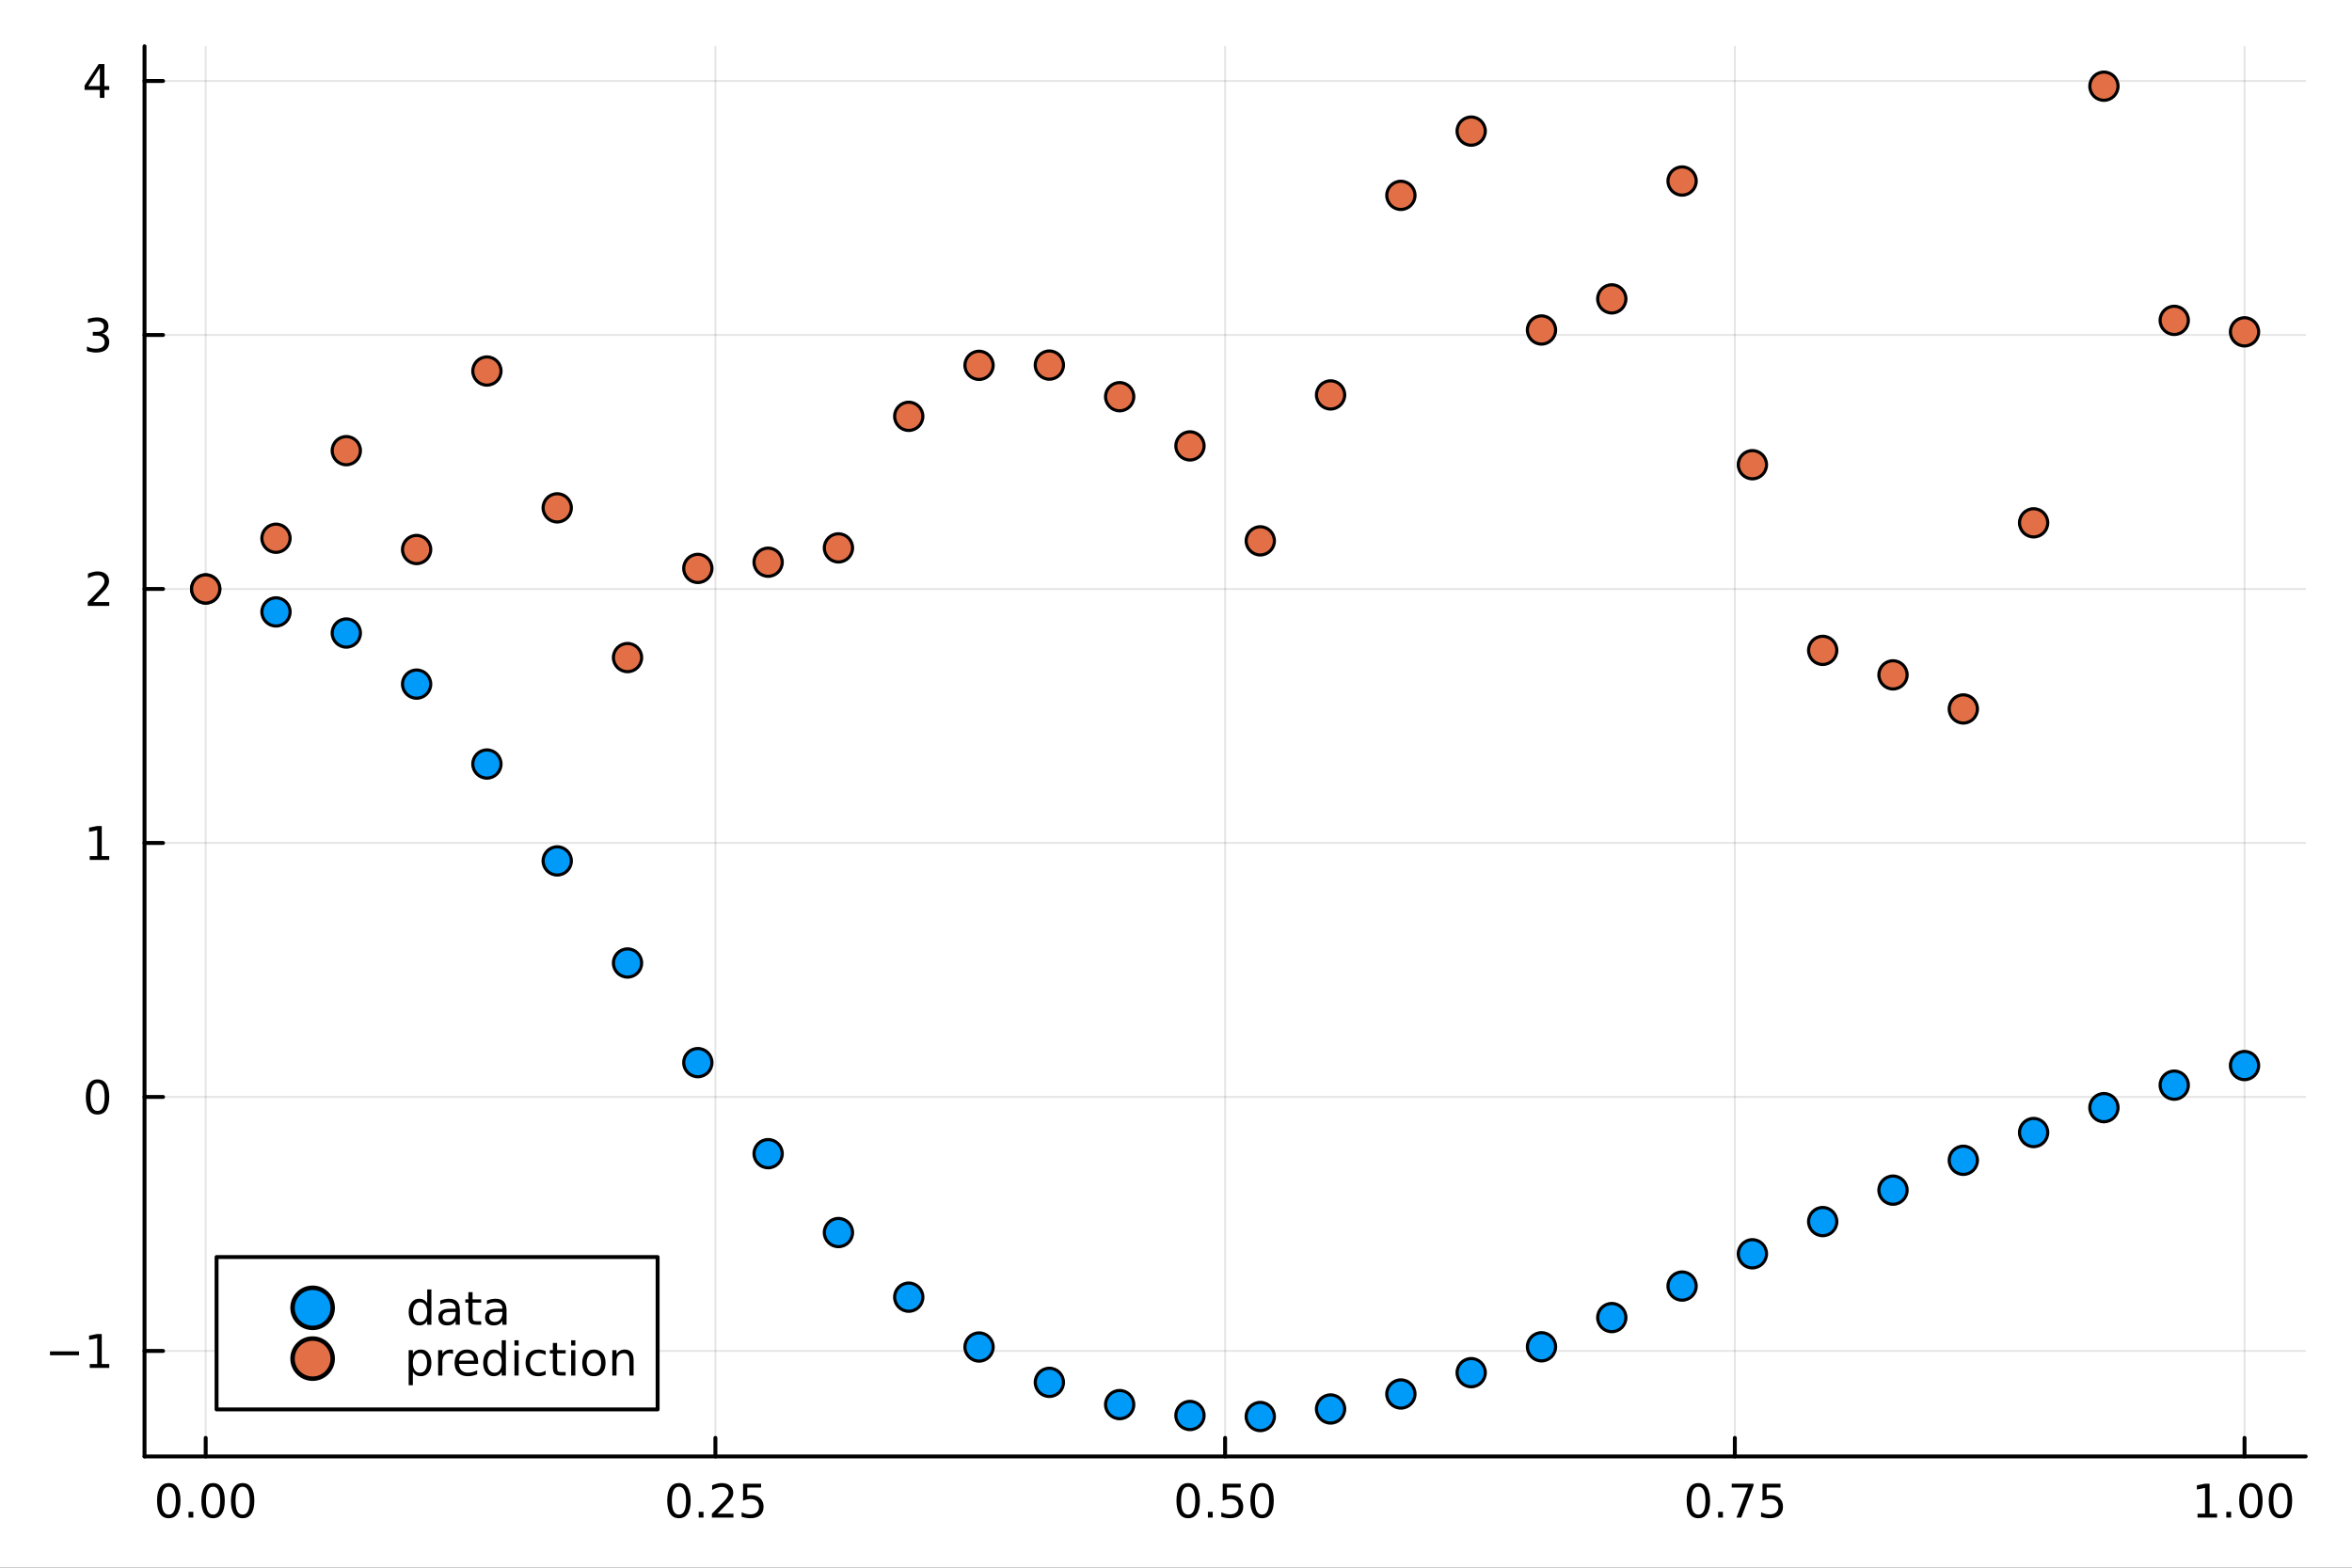 <?xml version="1.0" encoding="utf-8"?>
<svg xmlns="http://www.w3.org/2000/svg" xmlns:xlink="http://www.w3.org/1999/xlink" width="600" height="400" viewBox="0 0 2400 1600">
<rect x="0" y="0" width="2400" height="1600" fill="#333333" stroke="none"/>
<defs>
  <clipPath id="clip620">
    <rect x="0" y="0" width="2400" height="1600"/>
  </clipPath>
</defs>
<path clip-path="url(#clip620)" d="M0 1600 L2400 1600 L2400 0 L0 0  Z" fill="#ffffff" fill-rule="evenodd" fill-opacity="1"/>
<defs>
  <clipPath id="clip621">
    <rect x="480" y="0" width="1681" height="1600"/>
  </clipPath>
</defs>
<path clip-path="url(#clip620)" d="M147.478 1486.45 L2352.76 1486.45 L2352.76 47.244 L147.478 47.244  Z" fill="#ffffff" fill-rule="evenodd" fill-opacity="1"/>
<defs>
  <clipPath id="clip622">
    <rect x="147" y="47" width="2206" height="1440"/>
  </clipPath>
</defs>
<polyline clip-path="url(#clip622)" style="stroke:#000000; stroke-linecap:round; stroke-linejoin:round; stroke-width:2; stroke-opacity:0.1; fill:none" points="209.891,1486.45 209.891,47.244 "/>
<polyline clip-path="url(#clip622)" style="stroke:#000000; stroke-linecap:round; stroke-linejoin:round; stroke-width:2; stroke-opacity:0.1; fill:none" points="730.004,1486.45 730.004,47.244 "/>
<polyline clip-path="url(#clip622)" style="stroke:#000000; stroke-linecap:round; stroke-linejoin:round; stroke-width:2; stroke-opacity:0.1; fill:none" points="1250.12,1486.45 1250.12,47.244 "/>
<polyline clip-path="url(#clip622)" style="stroke:#000000; stroke-linecap:round; stroke-linejoin:round; stroke-width:2; stroke-opacity:0.1; fill:none" points="1770.23,1486.45 1770.23,47.244 "/>
<polyline clip-path="url(#clip622)" style="stroke:#000000; stroke-linecap:round; stroke-linejoin:round; stroke-width:2; stroke-opacity:0.1; fill:none" points="2290.34,1486.45 2290.34,47.244 "/>
<polyline clip-path="url(#clip622)" style="stroke:#000000; stroke-linecap:round; stroke-linejoin:round; stroke-width:2; stroke-opacity:0.1; fill:none" points="147.478,1378.79 2352.76,1378.79 "/>
<polyline clip-path="url(#clip622)" style="stroke:#000000; stroke-linecap:round; stroke-linejoin:round; stroke-width:2; stroke-opacity:0.1; fill:none" points="147.478,1119.56 2352.76,1119.56 "/>
<polyline clip-path="url(#clip622)" style="stroke:#000000; stroke-linecap:round; stroke-linejoin:round; stroke-width:2; stroke-opacity:0.1; fill:none" points="147.478,860.332 2352.76,860.332 "/>
<polyline clip-path="url(#clip622)" style="stroke:#000000; stroke-linecap:round; stroke-linejoin:round; stroke-width:2; stroke-opacity:0.1; fill:none" points="147.478,601.103 2352.76,601.103 "/>
<polyline clip-path="url(#clip622)" style="stroke:#000000; stroke-linecap:round; stroke-linejoin:round; stroke-width:2; stroke-opacity:0.1; fill:none" points="147.478,341.874 2352.76,341.874 "/>
<polyline clip-path="url(#clip622)" style="stroke:#000000; stroke-linecap:round; stroke-linejoin:round; stroke-width:2; stroke-opacity:0.1; fill:none" points="147.478,82.645 2352.76,82.645 "/>
<polyline clip-path="url(#clip620)" style="stroke:#000000; stroke-linecap:round; stroke-linejoin:round; stroke-width:4; stroke-opacity:1; fill:none" points="147.478,1486.45 2352.76,1486.45 "/>
<polyline clip-path="url(#clip620)" style="stroke:#000000; stroke-linecap:round; stroke-linejoin:round; stroke-width:4; stroke-opacity:1; fill:none" points="209.891,1486.45 209.891,1467.55 "/>
<polyline clip-path="url(#clip620)" style="stroke:#000000; stroke-linecap:round; stroke-linejoin:round; stroke-width:4; stroke-opacity:1; fill:none" points="730.004,1486.45 730.004,1467.55 "/>
<polyline clip-path="url(#clip620)" style="stroke:#000000; stroke-linecap:round; stroke-linejoin:round; stroke-width:4; stroke-opacity:1; fill:none" points="1250.12,1486.45 1250.12,1467.55 "/>
<polyline clip-path="url(#clip620)" style="stroke:#000000; stroke-linecap:round; stroke-linejoin:round; stroke-width:4; stroke-opacity:1; fill:none" points="1770.23,1486.45 1770.23,1467.55 "/>
<polyline clip-path="url(#clip620)" style="stroke:#000000; stroke-linecap:round; stroke-linejoin:round; stroke-width:4; stroke-opacity:1; fill:none" points="2290.34,1486.45 2290.34,1467.55 "/>
<path clip-path="url(#clip620)" d="M172.195 1517.37 Q168.584 1517.37 166.755 1520.93 Q164.95 1524.47 164.95 1531.6 Q164.95 1538.71 166.755 1542.27 Q168.584 1545.82 172.195 1545.82 Q175.829 1545.82 177.635 1542.27 Q179.463 1538.71 179.463 1531.6 Q179.463 1524.47 177.635 1520.93 Q175.829 1517.37 172.195 1517.37 M172.195 1513.66 Q178.005 1513.66 181.061 1518.27 Q184.139 1522.85 184.139 1531.6 Q184.139 1540.33 181.061 1544.94 Q178.005 1549.52 172.195 1549.52 Q166.385 1549.52 163.306 1544.94 Q160.251 1540.33 160.251 1531.6 Q160.251 1522.85 163.306 1518.27 Q166.385 1513.66 172.195 1513.66 Z" fill="#000000" fill-rule="nonzero" fill-opacity="1" /><path clip-path="url(#clip620)" d="M192.357 1542.97 L197.241 1542.97 L197.241 1548.85 L192.357 1548.85 L192.357 1542.97 Z" fill="#000000" fill-rule="nonzero" fill-opacity="1" /><path clip-path="url(#clip620)" d="M217.426 1517.37 Q213.815 1517.37 211.986 1520.93 Q210.181 1524.47 210.181 1531.6 Q210.181 1538.71 211.986 1542.27 Q213.815 1545.82 217.426 1545.82 Q221.06 1545.82 222.866 1542.27 Q224.695 1538.71 224.695 1531.6 Q224.695 1524.47 222.866 1520.93 Q221.06 1517.37 217.426 1517.37 M217.426 1513.66 Q223.236 1513.66 226.292 1518.27 Q229.371 1522.85 229.371 1531.6 Q229.371 1540.33 226.292 1544.94 Q223.236 1549.52 217.426 1549.52 Q211.616 1549.52 208.537 1544.94 Q205.482 1540.33 205.482 1531.6 Q205.482 1522.85 208.537 1518.27 Q211.616 1513.66 217.426 1513.66 Z" fill="#000000" fill-rule="nonzero" fill-opacity="1" /><path clip-path="url(#clip620)" d="M247.588 1517.37 Q243.977 1517.37 242.148 1520.93 Q240.343 1524.47 240.343 1531.6 Q240.343 1538.71 242.148 1542.27 Q243.977 1545.82 247.588 1545.82 Q251.222 1545.82 253.028 1542.27 Q254.856 1538.71 254.856 1531.6 Q254.856 1524.47 253.028 1520.93 Q251.222 1517.37 247.588 1517.37 M247.588 1513.66 Q253.398 1513.66 256.454 1518.27 Q259.532 1522.85 259.532 1531.6 Q259.532 1540.33 256.454 1544.94 Q253.398 1549.52 247.588 1549.52 Q241.778 1549.52 238.699 1544.94 Q235.644 1540.33 235.644 1531.6 Q235.644 1522.85 238.699 1518.27 Q241.778 1513.66 247.588 1513.66 Z" fill="#000000" fill-rule="nonzero" fill-opacity="1" /><path clip-path="url(#clip620)" d="M692.805 1517.37 Q689.194 1517.37 687.366 1520.93 Q685.56 1524.47 685.56 1531.6 Q685.56 1538.71 687.366 1542.27 Q689.194 1545.82 692.805 1545.82 Q696.44 1545.82 698.245 1542.27 Q700.074 1538.71 700.074 1531.6 Q700.074 1524.47 698.245 1520.93 Q696.44 1517.37 692.805 1517.37 M692.805 1513.66 Q698.615 1513.66 701.671 1518.27 Q704.75 1522.85 704.75 1531.6 Q704.75 1540.33 701.671 1544.94 Q698.615 1549.52 692.805 1549.52 Q686.995 1549.52 683.916 1544.94 Q680.861 1540.33 680.861 1531.6 Q680.861 1522.85 683.916 1518.27 Q686.995 1513.66 692.805 1513.66 Z" fill="#000000" fill-rule="nonzero" fill-opacity="1" /><path clip-path="url(#clip620)" d="M712.967 1542.97 L717.851 1542.97 L717.851 1548.85 L712.967 1548.85 L712.967 1542.97 Z" fill="#000000" fill-rule="nonzero" fill-opacity="1" /><path clip-path="url(#clip620)" d="M732.064 1544.91 L748.384 1544.91 L748.384 1548.85 L726.439 1548.85 L726.439 1544.91 Q729.101 1542.16 733.685 1537.53 Q738.291 1532.88 739.472 1531.53 Q741.717 1529.01 742.597 1527.27 Q743.499 1525.51 743.499 1523.82 Q743.499 1521.07 741.555 1519.33 Q739.634 1517.6 736.532 1517.6 Q734.333 1517.6 731.879 1518.36 Q729.449 1519.13 726.671 1520.68 L726.671 1515.95 Q729.495 1514.82 731.949 1514.24 Q734.402 1513.66 736.439 1513.66 Q741.81 1513.66 745.004 1516.35 Q748.199 1519.03 748.199 1523.52 Q748.199 1525.65 747.388 1527.57 Q746.601 1529.47 744.495 1532.07 Q743.916 1532.74 740.814 1535.95 Q737.712 1539.15 732.064 1544.91 Z" fill="#000000" fill-rule="nonzero" fill-opacity="1" /><path clip-path="url(#clip620)" d="M758.245 1514.29 L776.601 1514.29 L776.601 1518.22 L762.527 1518.22 L762.527 1526.7 Q763.546 1526.35 764.564 1526.19 Q765.583 1526 766.601 1526 Q772.388 1526 775.768 1529.17 Q779.147 1532.34 779.147 1537.76 Q779.147 1543.34 775.675 1546.44 Q772.203 1549.52 765.884 1549.52 Q763.708 1549.52 761.439 1549.15 Q759.194 1548.78 756.786 1548.04 L756.786 1543.34 Q758.87 1544.47 761.092 1545.03 Q763.314 1545.58 765.791 1545.58 Q769.796 1545.58 772.134 1543.48 Q774.472 1541.37 774.472 1537.76 Q774.472 1534.15 772.134 1532.04 Q769.796 1529.94 765.791 1529.94 Q763.916 1529.94 762.041 1530.35 Q760.189 1530.77 758.245 1531.65 L758.245 1514.29 Z" fill="#000000" fill-rule="nonzero" fill-opacity="1" /><path clip-path="url(#clip620)" d="M1212.42 1517.37 Q1208.81 1517.37 1206.98 1520.93 Q1205.18 1524.47 1205.18 1531.6 Q1205.18 1538.71 1206.98 1542.27 Q1208.81 1545.82 1212.42 1545.82 Q1216.05 1545.82 1217.86 1542.27 Q1219.69 1538.71 1219.69 1531.6 Q1219.69 1524.47 1217.86 1520.93 Q1216.05 1517.37 1212.42 1517.37 M1212.42 1513.66 Q1218.23 1513.66 1221.29 1518.27 Q1224.36 1522.85 1224.36 1531.6 Q1224.36 1540.33 1221.29 1544.94 Q1218.23 1549.52 1212.42 1549.52 Q1206.61 1549.52 1203.53 1544.94 Q1200.48 1540.33 1200.48 1531.6 Q1200.48 1522.85 1203.53 1518.27 Q1206.61 1513.66 1212.42 1513.66 Z" fill="#000000" fill-rule="nonzero" fill-opacity="1" /><path clip-path="url(#clip620)" d="M1232.58 1542.97 L1237.47 1542.97 L1237.47 1548.85 L1232.58 1548.85 L1232.58 1542.97 Z" fill="#000000" fill-rule="nonzero" fill-opacity="1" /><path clip-path="url(#clip620)" d="M1247.7 1514.29 L1266.05 1514.29 L1266.05 1518.22 L1251.98 1518.22 L1251.98 1526.7 Q1253 1526.35 1254.02 1526.19 Q1255.04 1526 1256.05 1526 Q1261.84 1526 1265.22 1529.17 Q1268.6 1532.34 1268.6 1537.76 Q1268.6 1543.34 1265.13 1546.44 Q1261.66 1549.52 1255.34 1549.52 Q1253.16 1549.52 1250.89 1549.15 Q1248.65 1548.78 1246.24 1548.04 L1246.24 1543.34 Q1248.32 1544.47 1250.55 1545.03 Q1252.77 1545.58 1255.24 1545.58 Q1259.25 1545.58 1261.59 1543.48 Q1263.92 1541.37 1263.92 1537.76 Q1263.92 1534.15 1261.59 1532.04 Q1259.25 1529.94 1255.24 1529.94 Q1253.37 1529.94 1251.49 1530.35 Q1249.64 1530.77 1247.7 1531.65 L1247.7 1514.29 Z" fill="#000000" fill-rule="nonzero" fill-opacity="1" /><path clip-path="url(#clip620)" d="M1287.81 1517.37 Q1284.2 1517.37 1282.37 1520.93 Q1280.57 1524.47 1280.57 1531.6 Q1280.57 1538.71 1282.37 1542.27 Q1284.2 1545.82 1287.81 1545.82 Q1291.45 1545.82 1293.25 1542.27 Q1295.08 1538.71 1295.08 1531.6 Q1295.08 1524.47 1293.25 1520.93 Q1291.45 1517.37 1287.81 1517.37 M1287.81 1513.66 Q1293.62 1513.66 1296.68 1518.27 Q1299.76 1522.85 1299.76 1531.6 Q1299.76 1540.33 1296.68 1544.94 Q1293.62 1549.52 1287.81 1549.52 Q1282 1549.52 1278.92 1544.94 Q1275.87 1540.33 1275.87 1531.6 Q1275.87 1522.85 1278.92 1518.27 Q1282 1513.66 1287.81 1513.66 Z" fill="#000000" fill-rule="nonzero" fill-opacity="1" /><path clip-path="url(#clip620)" d="M1733.03 1517.37 Q1729.42 1517.37 1727.59 1520.93 Q1725.79 1524.47 1725.79 1531.6 Q1725.79 1538.71 1727.59 1542.27 Q1729.42 1545.82 1733.03 1545.82 Q1736.67 1545.82 1738.47 1542.27 Q1740.3 1538.71 1740.3 1531.6 Q1740.3 1524.47 1738.47 1520.93 Q1736.67 1517.37 1733.03 1517.37 M1733.03 1513.66 Q1738.84 1513.66 1741.9 1518.27 Q1744.98 1522.85 1744.98 1531.6 Q1744.98 1540.33 1741.9 1544.94 Q1738.84 1549.52 1733.03 1549.52 Q1727.22 1549.52 1724.14 1544.94 Q1721.09 1540.33 1721.09 1531.6 Q1721.09 1522.85 1724.14 1518.27 Q1727.22 1513.66 1733.03 1513.66 Z" fill="#000000" fill-rule="nonzero" fill-opacity="1" /><path clip-path="url(#clip620)" d="M1753.19 1542.97 L1758.08 1542.97 L1758.08 1548.85 L1753.19 1548.85 L1753.19 1542.97 Z" fill="#000000" fill-rule="nonzero" fill-opacity="1" /><path clip-path="url(#clip620)" d="M1767.08 1514.29 L1789.3 1514.29 L1789.3 1516.28 L1776.76 1548.85 L1771.87 1548.85 L1783.68 1518.22 L1767.08 1518.22 L1767.08 1514.29 Z" fill="#000000" fill-rule="nonzero" fill-opacity="1" /><path clip-path="url(#clip620)" d="M1798.47 1514.29 L1816.83 1514.29 L1816.83 1518.22 L1802.75 1518.22 L1802.75 1526.7 Q1803.77 1526.35 1804.79 1526.19 Q1805.81 1526 1806.83 1526 Q1812.61 1526 1815.99 1529.17 Q1819.37 1532.34 1819.37 1537.76 Q1819.37 1543.34 1815.9 1546.44 Q1812.43 1549.52 1806.11 1549.52 Q1803.93 1549.52 1801.66 1549.15 Q1799.42 1548.78 1797.01 1548.04 L1797.01 1543.34 Q1799.1 1544.47 1801.32 1545.03 Q1803.54 1545.58 1806.02 1545.58 Q1810.02 1545.58 1812.36 1543.48 Q1814.7 1541.37 1814.7 1537.76 Q1814.7 1534.15 1812.36 1532.04 Q1810.02 1529.94 1806.02 1529.94 Q1804.14 1529.94 1802.27 1530.35 Q1800.41 1530.77 1798.47 1531.65 L1798.47 1514.29 Z" fill="#000000" fill-rule="nonzero" fill-opacity="1" /><path clip-path="url(#clip620)" d="M2242.41 1544.91 L2250.05 1544.91 L2250.05 1518.55 L2241.74 1520.21 L2241.74 1515.95 L2250.01 1514.29 L2254.68 1514.29 L2254.68 1544.91 L2262.32 1544.91 L2262.32 1548.85 L2242.41 1548.85 L2242.41 1544.91 Z" fill="#000000" fill-rule="nonzero" fill-opacity="1" /><path clip-path="url(#clip620)" d="M2271.77 1542.97 L2276.65 1542.97 L2276.65 1548.85 L2271.77 1548.85 L2271.77 1542.97 Z" fill="#000000" fill-rule="nonzero" fill-opacity="1" /><path clip-path="url(#clip620)" d="M2296.84 1517.37 Q2293.22 1517.37 2291.4 1520.93 Q2289.59 1524.47 2289.59 1531.6 Q2289.59 1538.71 2291.4 1542.27 Q2293.22 1545.82 2296.84 1545.82 Q2300.47 1545.82 2302.28 1542.27 Q2304.1 1538.71 2304.1 1531.6 Q2304.1 1524.47 2302.28 1520.93 Q2300.47 1517.37 2296.84 1517.37 M2296.84 1513.66 Q2302.65 1513.66 2305.7 1518.27 Q2308.78 1522.85 2308.78 1531.6 Q2308.78 1540.33 2305.7 1544.94 Q2302.65 1549.52 2296.84 1549.52 Q2291.03 1549.52 2287.95 1544.94 Q2284.89 1540.33 2284.89 1531.6 Q2284.89 1522.85 2287.95 1518.27 Q2291.03 1513.66 2296.84 1513.66 Z" fill="#000000" fill-rule="nonzero" fill-opacity="1" /><path clip-path="url(#clip620)" d="M2327 1517.37 Q2323.39 1517.37 2321.56 1520.93 Q2319.75 1524.47 2319.75 1531.6 Q2319.75 1538.71 2321.56 1542.27 Q2323.39 1545.82 2327 1545.82 Q2330.63 1545.82 2332.44 1542.27 Q2334.27 1538.71 2334.27 1531.6 Q2334.27 1524.47 2332.44 1520.93 Q2330.63 1517.37 2327 1517.37 M2327 1513.66 Q2332.81 1513.66 2335.86 1518.27 Q2338.94 1522.85 2338.94 1531.6 Q2338.94 1540.33 2335.86 1544.94 Q2332.81 1549.52 2327 1549.52 Q2321.19 1549.52 2318.11 1544.94 Q2315.05 1540.33 2315.05 1531.6 Q2315.05 1522.85 2318.11 1518.27 Q2321.19 1513.66 2327 1513.66 Z" fill="#000000" fill-rule="nonzero" fill-opacity="1" /><polyline clip-path="url(#clip620)" style="stroke:#000000; stroke-linecap:round; stroke-linejoin:round; stroke-width:4; stroke-opacity:1; fill:none" points="147.478,1486.45 147.478,47.244 "/>
<polyline clip-path="url(#clip620)" style="stroke:#000000; stroke-linecap:round; stroke-linejoin:round; stroke-width:4; stroke-opacity:1; fill:none" points="147.478,1378.79 166.376,1378.79 "/>
<polyline clip-path="url(#clip620)" style="stroke:#000000; stroke-linecap:round; stroke-linejoin:round; stroke-width:4; stroke-opacity:1; fill:none" points="147.478,1119.56 166.376,1119.56 "/>
<polyline clip-path="url(#clip620)" style="stroke:#000000; stroke-linecap:round; stroke-linejoin:round; stroke-width:4; stroke-opacity:1; fill:none" points="147.478,860.332 166.376,860.332 "/>
<polyline clip-path="url(#clip620)" style="stroke:#000000; stroke-linecap:round; stroke-linejoin:round; stroke-width:4; stroke-opacity:1; fill:none" points="147.478,601.103 166.376,601.103 "/>
<polyline clip-path="url(#clip620)" style="stroke:#000000; stroke-linecap:round; stroke-linejoin:round; stroke-width:4; stroke-opacity:1; fill:none" points="147.478,341.874 166.376,341.874 "/>
<polyline clip-path="url(#clip620)" style="stroke:#000000; stroke-linecap:round; stroke-linejoin:round; stroke-width:4; stroke-opacity:1; fill:none" points="147.478,82.645 166.376,82.645 "/>
<path clip-path="url(#clip620)" d="M50.992 1379.24 L80.668 1379.24 L80.668 1383.18 L50.992 1383.18 L50.992 1379.24 Z" fill="#000000" fill-rule="nonzero" fill-opacity="1" /><path clip-path="url(#clip620)" d="M91.571 1392.13 L99.21 1392.13 L99.21 1365.77 L90.899 1367.43 L90.899 1363.18 L99.163 1361.51 L103.839 1361.51 L103.839 1392.13 L111.478 1392.13 L111.478 1396.07 L91.571 1396.07 L91.571 1392.13 Z" fill="#000000" fill-rule="nonzero" fill-opacity="1" /><path clip-path="url(#clip620)" d="M99.534 1105.36 Q95.922 1105.36 94.094 1108.92 Q92.288 1112.47 92.288 1119.6 Q92.288 1126.7 94.094 1130.27 Q95.922 1133.81 99.534 1133.81 Q103.168 1133.81 104.973 1130.27 Q106.802 1126.7 106.802 1119.6 Q106.802 1112.47 104.973 1108.92 Q103.168 1105.36 99.534 1105.36 M99.534 1101.66 Q105.344 1101.66 108.399 1106.26 Q111.478 1110.85 111.478 1119.6 Q111.478 1128.32 108.399 1132.93 Q105.344 1137.51 99.534 1137.51 Q93.723 1137.51 90.645 1132.93 Q87.589 1128.32 87.589 1119.6 Q87.589 1110.85 90.645 1106.26 Q93.723 1101.66 99.534 1101.66 Z" fill="#000000" fill-rule="nonzero" fill-opacity="1" /><path clip-path="url(#clip620)" d="M91.571 873.676 L99.21 873.676 L99.21 847.311 L90.899 848.977 L90.899 844.718 L99.163 843.052 L103.839 843.052 L103.839 873.676 L111.478 873.676 L111.478 877.612 L91.571 877.612 L91.571 873.676 Z" fill="#000000" fill-rule="nonzero" fill-opacity="1" /><path clip-path="url(#clip620)" d="M95.159 614.448 L111.478 614.448 L111.478 618.383 L89.534 618.383 L89.534 614.448 Q92.196 611.693 96.779 607.063 Q101.385 602.411 102.566 601.068 Q104.811 598.545 105.691 596.809 Q106.594 595.05 106.594 593.36 Q106.594 590.605 104.649 588.869 Q102.728 587.133 99.626 587.133 Q97.427 587.133 94.973 587.897 Q92.543 588.661 89.765 590.212 L89.765 585.489 Q92.589 584.355 95.043 583.776 Q97.496 583.198 99.534 583.198 Q104.904 583.198 108.098 585.883 Q111.293 588.568 111.293 593.059 Q111.293 595.188 110.483 597.11 Q109.696 599.008 107.589 601.6 Q107.01 602.272 103.909 605.489 Q100.807 608.684 95.159 614.448 Z" fill="#000000" fill-rule="nonzero" fill-opacity="1" /><path clip-path="url(#clip620)" d="M104.348 340.52 Q107.705 341.237 109.58 343.506 Q111.478 345.774 111.478 349.108 Q111.478 354.224 107.959 357.024 Q104.441 359.825 97.96 359.825 Q95.784 359.825 93.469 359.386 Q91.177 358.969 88.723 358.112 L88.723 353.599 Q90.668 354.733 92.983 355.311 Q95.297 355.89 97.821 355.89 Q102.219 355.89 104.51 354.154 Q106.825 352.418 106.825 349.108 Q106.825 346.052 104.672 344.339 Q102.543 342.603 98.723 342.603 L94.696 342.603 L94.696 338.761 L98.909 338.761 Q102.358 338.761 104.186 337.395 Q106.015 336.006 106.015 333.413 Q106.015 330.751 104.117 329.339 Q102.242 327.904 98.723 327.904 Q96.802 327.904 94.603 328.321 Q92.404 328.738 89.765 329.617 L89.765 325.451 Q92.427 324.71 94.742 324.339 Q97.08 323.969 99.14 323.969 Q104.464 323.969 107.566 326.4 Q110.668 328.807 110.668 332.927 Q110.668 335.798 109.024 337.788 Q107.381 339.756 104.348 340.52 Z" fill="#000000" fill-rule="nonzero" fill-opacity="1" /><path clip-path="url(#clip620)" d="M101.895 69.439 L90.089 87.888 L101.895 87.888 L101.895 69.439 M100.668 65.365 L106.547 65.365 L106.547 87.888 L111.478 87.888 L111.478 91.777 L106.547 91.777 L106.547 99.925 L101.895 99.925 L101.895 91.777 L86.293 91.777 L86.293 87.263 L100.668 65.365 Z" fill="#000000" fill-rule="nonzero" fill-opacity="1" /><circle clip-path="url(#clip622)" cx="209.891" cy="601.103" r="14.4" fill="#009af9" fill-rule="evenodd" fill-opacity="1" stroke="#000000" stroke-opacity="1" stroke-width="3.2"/>
<circle clip-path="url(#clip622)" cx="281.631" cy="624.528" r="14.4" fill="#009af9" fill-rule="evenodd" fill-opacity="1" stroke="#000000" stroke-opacity="1" stroke-width="3.2"/>
<circle clip-path="url(#clip622)" cx="353.371" cy="646.084" r="14.4" fill="#009af9" fill-rule="evenodd" fill-opacity="1" stroke="#000000" stroke-opacity="1" stroke-width="3.2"/>
<circle clip-path="url(#clip622)" cx="425.111" cy="698.217" r="14.4" fill="#009af9" fill-rule="evenodd" fill-opacity="1" stroke="#000000" stroke-opacity="1" stroke-width="3.2"/>
<circle clip-path="url(#clip622)" cx="496.85" cy="779.774" r="14.4" fill="#009af9" fill-rule="evenodd" fill-opacity="1" stroke="#000000" stroke-opacity="1" stroke-width="3.2"/>
<circle clip-path="url(#clip622)" cx="568.59" cy="878.664" r="14.4" fill="#009af9" fill-rule="evenodd" fill-opacity="1" stroke="#000000" stroke-opacity="1" stroke-width="3.2"/>
<circle clip-path="url(#clip622)" cx="640.33" cy="982.856" r="14.4" fill="#009af9" fill-rule="evenodd" fill-opacity="1" stroke="#000000" stroke-opacity="1" stroke-width="3.2"/>
<circle clip-path="url(#clip622)" cx="712.069" cy="1084.53" r="14.4" fill="#009af9" fill-rule="evenodd" fill-opacity="1" stroke="#000000" stroke-opacity="1" stroke-width="3.2"/>
<circle clip-path="url(#clip622)" cx="783.809" cy="1177.45" r="14.4" fill="#009af9" fill-rule="evenodd" fill-opacity="1" stroke="#000000" stroke-opacity="1" stroke-width="3.2"/>
<circle clip-path="url(#clip622)" cx="855.549" cy="1257.96" r="14.4" fill="#009af9" fill-rule="evenodd" fill-opacity="1" stroke="#000000" stroke-opacity="1" stroke-width="3.2"/>
<circle clip-path="url(#clip622)" cx="927.288" cy="1323.9" r="14.4" fill="#009af9" fill-rule="evenodd" fill-opacity="1" stroke="#000000" stroke-opacity="1" stroke-width="3.2"/>
<circle clip-path="url(#clip622)" cx="999.028" cy="1374.77" r="14.4" fill="#009af9" fill-rule="evenodd" fill-opacity="1" stroke="#000000" stroke-opacity="1" stroke-width="3.2"/>
<circle clip-path="url(#clip622)" cx="1070.77" cy="1410.84" r="14.4" fill="#009af9" fill-rule="evenodd" fill-opacity="1" stroke="#000000" stroke-opacity="1" stroke-width="3.2"/>
<circle clip-path="url(#clip622)" cx="1142.51" cy="1433.56" r="14.4" fill="#009af9" fill-rule="evenodd" fill-opacity="1" stroke="#000000" stroke-opacity="1" stroke-width="3.2"/>
<circle clip-path="url(#clip622)" cx="1214.25" cy="1444.67" r="14.4" fill="#009af9" fill-rule="evenodd" fill-opacity="1" stroke="#000000" stroke-opacity="1" stroke-width="3.2"/>
<circle clip-path="url(#clip622)" cx="1285.99" cy="1445.72" r="14.4" fill="#009af9" fill-rule="evenodd" fill-opacity="1" stroke="#000000" stroke-opacity="1" stroke-width="3.2"/>
<circle clip-path="url(#clip622)" cx="1357.73" cy="1438.02" r="14.4" fill="#009af9" fill-rule="evenodd" fill-opacity="1" stroke="#000000" stroke-opacity="1" stroke-width="3.2"/>
<circle clip-path="url(#clip622)" cx="1429.47" cy="1422.72" r="14.4" fill="#009af9" fill-rule="evenodd" fill-opacity="1" stroke="#000000" stroke-opacity="1" stroke-width="3.2"/>
<circle clip-path="url(#clip622)" cx="1501.21" cy="1400.95" r="14.4" fill="#009af9" fill-rule="evenodd" fill-opacity="1" stroke="#000000" stroke-opacity="1" stroke-width="3.2"/>
<circle clip-path="url(#clip622)" cx="1572.95" cy="1374.55" r="14.4" fill="#009af9" fill-rule="evenodd" fill-opacity="1" stroke="#000000" stroke-opacity="1" stroke-width="3.2"/>
<circle clip-path="url(#clip622)" cx="1644.69" cy="1344.74" r="14.4" fill="#009af9" fill-rule="evenodd" fill-opacity="1" stroke="#000000" stroke-opacity="1" stroke-width="3.2"/>
<circle clip-path="url(#clip622)" cx="1716.42" cy="1312.58" r="14.4" fill="#009af9" fill-rule="evenodd" fill-opacity="1" stroke="#000000" stroke-opacity="1" stroke-width="3.2"/>
<circle clip-path="url(#clip622)" cx="1788.16" cy="1279.63" r="14.4" fill="#009af9" fill-rule="evenodd" fill-opacity="1" stroke="#000000" stroke-opacity="1" stroke-width="3.2"/>
<circle clip-path="url(#clip622)" cx="1859.9" cy="1246.77" r="14.4" fill="#009af9" fill-rule="evenodd" fill-opacity="1" stroke="#000000" stroke-opacity="1" stroke-width="3.2"/>
<circle clip-path="url(#clip622)" cx="1931.64" cy="1214.69" r="14.4" fill="#009af9" fill-rule="evenodd" fill-opacity="1" stroke="#000000" stroke-opacity="1" stroke-width="3.2"/>
<circle clip-path="url(#clip622)" cx="2003.38" cy="1184.21" r="14.4" fill="#009af9" fill-rule="evenodd" fill-opacity="1" stroke="#000000" stroke-opacity="1" stroke-width="3.2"/>
<circle clip-path="url(#clip622)" cx="2075.12" cy="1155.88" r="14.4" fill="#009af9" fill-rule="evenodd" fill-opacity="1" stroke="#000000" stroke-opacity="1" stroke-width="3.2"/>
<circle clip-path="url(#clip622)" cx="2146.86" cy="1130.48" r="14.4" fill="#009af9" fill-rule="evenodd" fill-opacity="1" stroke="#000000" stroke-opacity="1" stroke-width="3.2"/>
<circle clip-path="url(#clip622)" cx="2218.6" cy="1107.52" r="14.4" fill="#009af9" fill-rule="evenodd" fill-opacity="1" stroke="#000000" stroke-opacity="1" stroke-width="3.2"/>
<circle clip-path="url(#clip622)" cx="2290.34" cy="1087.52" r="14.4" fill="#009af9" fill-rule="evenodd" fill-opacity="1" stroke="#000000" stroke-opacity="1" stroke-width="3.2"/>
<circle clip-path="url(#clip622)" cx="209.891" cy="601.103" r="14.4" fill="#e26f46" fill-rule="evenodd" fill-opacity="1" stroke="#000000" stroke-opacity="1" stroke-width="3.2"/>
<circle clip-path="url(#clip622)" cx="281.631" cy="549.353" r="14.4" fill="#e26f46" fill-rule="evenodd" fill-opacity="1" stroke="#000000" stroke-opacity="1" stroke-width="3.2"/>
<circle clip-path="url(#clip622)" cx="353.371" cy="459.956" r="14.4" fill="#e26f46" fill-rule="evenodd" fill-opacity="1" stroke="#000000" stroke-opacity="1" stroke-width="3.2"/>
<circle clip-path="url(#clip622)" cx="425.111" cy="560.837" r="14.4" fill="#e26f46" fill-rule="evenodd" fill-opacity="1" stroke="#000000" stroke-opacity="1" stroke-width="3.2"/>
<circle clip-path="url(#clip622)" cx="496.85" cy="378.676" r="14.4" fill="#e26f46" fill-rule="evenodd" fill-opacity="1" stroke="#000000" stroke-opacity="1" stroke-width="3.2"/>
<circle clip-path="url(#clip622)" cx="568.59" cy="518.328" r="14.4" fill="#e26f46" fill-rule="evenodd" fill-opacity="1" stroke="#000000" stroke-opacity="1" stroke-width="3.2"/>
<circle clip-path="url(#clip622)" cx="640.33" cy="671.126" r="14.4" fill="#e26f46" fill-rule="evenodd" fill-opacity="1" stroke="#000000" stroke-opacity="1" stroke-width="3.2"/>
<circle clip-path="url(#clip622)" cx="712.069" cy="580.14" r="14.4" fill="#e26f46" fill-rule="evenodd" fill-opacity="1" stroke="#000000" stroke-opacity="1" stroke-width="3.2"/>
<circle clip-path="url(#clip622)" cx="783.809" cy="573.79" r="14.4" fill="#e26f46" fill-rule="evenodd" fill-opacity="1" stroke="#000000" stroke-opacity="1" stroke-width="3.2"/>
<circle clip-path="url(#clip622)" cx="855.549" cy="559.192" r="14.4" fill="#e26f46" fill-rule="evenodd" fill-opacity="1" stroke="#000000" stroke-opacity="1" stroke-width="3.2"/>
<circle clip-path="url(#clip622)" cx="927.288" cy="424.906" r="14.4" fill="#e26f46" fill-rule="evenodd" fill-opacity="1" stroke="#000000" stroke-opacity="1" stroke-width="3.2"/>
<circle clip-path="url(#clip622)" cx="999.028" cy="372.871" r="14.4" fill="#e26f46" fill-rule="evenodd" fill-opacity="1" stroke="#000000" stroke-opacity="1" stroke-width="3.2"/>
<circle clip-path="url(#clip622)" cx="1070.77" cy="372.619" r="14.4" fill="#e26f46" fill-rule="evenodd" fill-opacity="1" stroke="#000000" stroke-opacity="1" stroke-width="3.2"/>
<circle clip-path="url(#clip622)" cx="1142.51" cy="404.883" r="14.4" fill="#e26f46" fill-rule="evenodd" fill-opacity="1" stroke="#000000" stroke-opacity="1" stroke-width="3.2"/>
<circle clip-path="url(#clip622)" cx="1214.25" cy="455.096" r="14.4" fill="#e26f46" fill-rule="evenodd" fill-opacity="1" stroke="#000000" stroke-opacity="1" stroke-width="3.2"/>
<circle clip-path="url(#clip622)" cx="1285.99" cy="552.01" r="14.4" fill="#e26f46" fill-rule="evenodd" fill-opacity="1" stroke="#000000" stroke-opacity="1" stroke-width="3.2"/>
<circle clip-path="url(#clip622)" cx="1357.73" cy="403.069" r="14.4" fill="#e26f46" fill-rule="evenodd" fill-opacity="1" stroke="#000000" stroke-opacity="1" stroke-width="3.2"/>
<circle clip-path="url(#clip622)" cx="1429.47" cy="199.393" r="14.4" fill="#e26f46" fill-rule="evenodd" fill-opacity="1" stroke="#000000" stroke-opacity="1" stroke-width="3.2"/>
<circle clip-path="url(#clip622)" cx="1501.21" cy="133.811" r="14.4" fill="#e26f46" fill-rule="evenodd" fill-opacity="1" stroke="#000000" stroke-opacity="1" stroke-width="3.2"/>
<circle clip-path="url(#clip622)" cx="1572.95" cy="336.784" r="14.4" fill="#e26f46" fill-rule="evenodd" fill-opacity="1" stroke="#000000" stroke-opacity="1" stroke-width="3.2"/>
<circle clip-path="url(#clip622)" cx="1644.69" cy="305.031" r="14.4" fill="#e26f46" fill-rule="evenodd" fill-opacity="1" stroke="#000000" stroke-opacity="1" stroke-width="3.2"/>
<circle clip-path="url(#clip622)" cx="1716.42" cy="184.754" r="14.4" fill="#e26f46" fill-rule="evenodd" fill-opacity="1" stroke="#000000" stroke-opacity="1" stroke-width="3.2"/>
<circle clip-path="url(#clip622)" cx="1788.16" cy="474.29" r="14.4" fill="#e26f46" fill-rule="evenodd" fill-opacity="1" stroke="#000000" stroke-opacity="1" stroke-width="3.2"/>
<circle clip-path="url(#clip622)" cx="1859.9" cy="663.776" r="14.4" fill="#e26f46" fill-rule="evenodd" fill-opacity="1" stroke="#000000" stroke-opacity="1" stroke-width="3.2"/>
<circle clip-path="url(#clip622)" cx="1931.64" cy="688.776" r="14.4" fill="#e26f46" fill-rule="evenodd" fill-opacity="1" stroke="#000000" stroke-opacity="1" stroke-width="3.2"/>
<circle clip-path="url(#clip622)" cx="2003.38" cy="723.567" r="14.4" fill="#e26f46" fill-rule="evenodd" fill-opacity="1" stroke="#000000" stroke-opacity="1" stroke-width="3.2"/>
<circle clip-path="url(#clip622)" cx="2075.12" cy="533.603" r="14.4" fill="#e26f46" fill-rule="evenodd" fill-opacity="1" stroke="#000000" stroke-opacity="1" stroke-width="3.2"/>
<circle clip-path="url(#clip622)" cx="2146.86" cy="87.976" r="14.4" fill="#e26f46" fill-rule="evenodd" fill-opacity="1" stroke="#000000" stroke-opacity="1" stroke-width="3.2"/>
<circle clip-path="url(#clip622)" cx="2218.6" cy="326.967" r="14.4" fill="#e26f46" fill-rule="evenodd" fill-opacity="1" stroke="#000000" stroke-opacity="1" stroke-width="3.2"/>
<circle clip-path="url(#clip622)" cx="2290.34" cy="338.682" r="14.4" fill="#e26f46" fill-rule="evenodd" fill-opacity="1" stroke="#000000" stroke-opacity="1" stroke-width="3.2"/>
<path clip-path="url(#clip620)" d="M220.987 1438.47 L671.028 1438.47 L671.028 1282.95 L220.987 1282.95  Z" fill="#ffffff" fill-rule="evenodd" fill-opacity="1"/>
<polyline clip-path="url(#clip620)" style="stroke:#000000; stroke-linecap:round; stroke-linejoin:round; stroke-width:4; stroke-opacity:1; fill:none" points="220.987,1438.47 671.028,1438.47 671.028,1282.95 220.987,1282.95 220.987,1438.47 "/>
<circle clip-path="url(#clip620)" cx="319" cy="1334.79" r="20.48" fill="#009af9" fill-rule="evenodd" fill-opacity="1" stroke="#000000" stroke-opacity="1" stroke-width="4.551"/>
<path clip-path="url(#clip620)" d="M435.924 1330.08 L435.924 1316.06 L440.183 1316.06 L440.183 1352.07 L435.924 1352.07 L435.924 1348.19 Q434.581 1350.5 432.521 1351.63 Q430.484 1352.75 427.614 1352.75 Q422.915 1352.75 419.952 1349 Q417.012 1345.25 417.012 1339.13 Q417.012 1333.02 419.952 1329.27 Q422.915 1325.52 427.614 1325.52 Q430.484 1325.52 432.521 1326.66 Q434.581 1327.77 435.924 1330.08 M421.41 1339.13 Q421.41 1343.83 423.331 1346.52 Q425.276 1349.18 428.655 1349.18 Q432.035 1349.18 433.979 1346.52 Q435.924 1343.83 435.924 1339.13 Q435.924 1334.44 433.979 1331.77 Q432.035 1329.09 428.655 1329.09 Q425.276 1329.09 423.331 1331.77 Q421.41 1334.44 421.41 1339.13 Z" fill="#000000" fill-rule="nonzero" fill-opacity="1" /><path clip-path="url(#clip620)" d="M460.739 1339.04 Q455.576 1339.04 453.586 1340.22 Q451.595 1341.4 451.595 1344.25 Q451.595 1346.52 453.077 1347.86 Q454.581 1349.18 457.151 1349.18 Q460.692 1349.18 462.822 1346.68 Q464.975 1344.16 464.975 1339.99 L464.975 1339.04 L460.739 1339.04 M469.234 1337.28 L469.234 1352.07 L464.975 1352.07 L464.975 1348.14 Q463.516 1350.5 461.34 1351.63 Q459.164 1352.75 456.016 1352.75 Q452.035 1352.75 449.674 1350.52 Q447.336 1348.28 447.336 1344.53 Q447.336 1340.15 450.252 1337.93 Q453.192 1335.71 459.002 1335.71 L464.975 1335.71 L464.975 1335.29 Q464.975 1332.35 463.03 1330.76 Q461.109 1329.13 457.614 1329.13 Q455.391 1329.13 453.285 1329.67 Q451.178 1330.2 449.234 1331.26 L449.234 1327.33 Q451.572 1326.43 453.771 1325.99 Q455.97 1325.52 458.053 1325.52 Q463.678 1325.52 466.456 1328.44 Q469.234 1331.36 469.234 1337.28 Z" fill="#000000" fill-rule="nonzero" fill-opacity="1" /><path clip-path="url(#clip620)" d="M482.22 1318.79 L482.22 1326.15 L490.993 1326.15 L490.993 1329.46 L482.22 1329.46 L482.22 1343.53 Q482.22 1346.7 483.076 1347.61 Q483.956 1348.51 486.618 1348.51 L490.993 1348.51 L490.993 1352.07 L486.618 1352.07 Q481.687 1352.07 479.812 1350.25 Q477.937 1348.39 477.937 1343.53 L477.937 1329.46 L474.813 1329.46 L474.813 1326.15 L477.937 1326.15 L477.937 1318.79 L482.22 1318.79 Z" fill="#000000" fill-rule="nonzero" fill-opacity="1" /><path clip-path="url(#clip620)" d="M508.377 1339.04 Q503.215 1339.04 501.224 1340.22 Q499.234 1341.4 499.234 1344.25 Q499.234 1346.52 500.715 1347.86 Q502.22 1349.18 504.789 1349.18 Q508.331 1349.18 510.46 1346.68 Q512.613 1344.16 512.613 1339.99 L512.613 1339.04 L508.377 1339.04 M516.872 1337.28 L516.872 1352.07 L512.613 1352.07 L512.613 1348.14 Q511.155 1350.5 508.979 1351.63 Q506.803 1352.75 503.655 1352.75 Q499.673 1352.75 497.312 1350.52 Q494.974 1348.28 494.974 1344.53 Q494.974 1340.15 497.891 1337.93 Q500.831 1335.71 506.641 1335.71 L512.613 1335.71 L512.613 1335.29 Q512.613 1332.35 510.669 1330.76 Q508.748 1329.13 505.252 1329.13 Q503.03 1329.13 500.923 1329.67 Q498.817 1330.2 496.873 1331.26 L496.873 1327.33 Q499.211 1326.43 501.41 1325.99 Q503.609 1325.52 505.692 1325.52 Q511.317 1325.52 514.095 1328.44 Q516.872 1331.36 516.872 1337.28 Z" fill="#000000" fill-rule="nonzero" fill-opacity="1" /><circle clip-path="url(#clip620)" cx="319" cy="1386.63" r="20.48" fill="#e26f46" fill-rule="evenodd" fill-opacity="1" stroke="#000000" stroke-opacity="1" stroke-width="4.551"/>
<path clip-path="url(#clip620)" d="M421.294 1400.03 L421.294 1413.78 L417.012 1413.78 L417.012 1377.99 L421.294 1377.99 L421.294 1381.92 Q422.637 1379.61 424.674 1378.5 Q426.734 1377.36 429.581 1377.36 Q434.303 1377.36 437.243 1381.11 Q440.206 1384.86 440.206 1390.97 Q440.206 1397.09 437.243 1400.84 Q434.303 1404.59 429.581 1404.59 Q426.734 1404.59 424.674 1403.47 Q422.637 1402.34 421.294 1400.03 M435.785 1390.97 Q435.785 1386.28 433.841 1383.61 Q431.919 1380.93 428.54 1380.93 Q425.16 1380.93 423.216 1383.61 Q421.294 1386.28 421.294 1390.97 Q421.294 1395.67 423.216 1398.36 Q425.16 1401.02 428.54 1401.02 Q431.919 1401.02 433.841 1398.36 Q435.785 1395.67 435.785 1390.97 Z" fill="#000000" fill-rule="nonzero" fill-opacity="1" /><path clip-path="url(#clip620)" d="M462.289 1381.97 Q461.572 1381.55 460.715 1381.37 Q459.882 1381.16 458.864 1381.16 Q455.252 1381.16 453.308 1383.52 Q451.387 1385.86 451.387 1390.26 L451.387 1403.91 L447.104 1403.91 L447.104 1377.99 L451.387 1377.99 L451.387 1382.02 Q452.729 1379.66 454.882 1378.52 Q457.035 1377.36 460.114 1377.36 Q460.553 1377.36 461.086 1377.43 Q461.618 1377.48 462.266 1377.6 L462.289 1381.97 Z" fill="#000000" fill-rule="nonzero" fill-opacity="1" /><path clip-path="url(#clip620)" d="M487.891 1389.89 L487.891 1391.97 L468.308 1391.97 Q468.586 1396.37 470.947 1398.68 Q473.331 1400.97 477.567 1400.97 Q480.021 1400.97 482.312 1400.37 Q484.627 1399.77 486.896 1398.57 L486.896 1402.59 Q484.604 1403.57 482.197 1404.08 Q479.789 1404.59 477.312 1404.59 Q471.109 1404.59 467.475 1400.97 Q463.863 1397.36 463.863 1391.21 Q463.863 1384.84 467.289 1381.11 Q470.738 1377.36 476.572 1377.36 Q481.803 1377.36 484.836 1380.74 Q487.891 1384.1 487.891 1389.89 M483.632 1388.64 Q483.586 1385.14 481.664 1383.06 Q479.766 1380.97 476.618 1380.97 Q473.053 1380.97 470.9 1382.99 Q468.771 1385 468.447 1388.66 L483.632 1388.64 Z" fill="#000000" fill-rule="nonzero" fill-opacity="1" /><path clip-path="url(#clip620)" d="M511.942 1381.92 L511.942 1367.9 L516.201 1367.9 L516.201 1403.91 L511.942 1403.91 L511.942 1400.03 Q510.599 1402.34 508.539 1403.47 Q506.502 1404.59 503.632 1404.59 Q498.933 1404.59 495.97 1400.84 Q493.03 1397.09 493.03 1390.97 Q493.03 1384.86 495.97 1381.11 Q498.933 1377.36 503.632 1377.36 Q506.502 1377.36 508.539 1378.5 Q510.599 1379.61 511.942 1381.92 M497.428 1390.97 Q497.428 1395.67 499.349 1398.36 Q501.294 1401.02 504.673 1401.02 Q508.053 1401.02 509.998 1398.36 Q511.942 1395.67 511.942 1390.97 Q511.942 1386.28 509.998 1383.61 Q508.053 1380.93 504.673 1380.93 Q501.294 1380.93 499.349 1383.61 Q497.428 1386.28 497.428 1390.97 Z" fill="#000000" fill-rule="nonzero" fill-opacity="1" /><path clip-path="url(#clip620)" d="M524.974 1377.99 L529.234 1377.99 L529.234 1403.91 L524.974 1403.91 L524.974 1377.99 M524.974 1367.9 L529.234 1367.9 L529.234 1373.29 L524.974 1373.29 L524.974 1367.9 Z" fill="#000000" fill-rule="nonzero" fill-opacity="1" /><path clip-path="url(#clip620)" d="M556.803 1378.98 L556.803 1382.97 Q554.997 1381.97 553.169 1381.48 Q551.363 1380.97 549.511 1380.97 Q545.368 1380.97 543.076 1383.61 Q540.784 1386.23 540.784 1390.97 Q540.784 1395.72 543.076 1398.36 Q545.368 1400.97 549.511 1400.97 Q551.363 1400.97 553.169 1400.49 Q554.997 1399.98 556.803 1398.98 L556.803 1402.92 Q555.02 1403.75 553.099 1404.17 Q551.201 1404.59 549.048 1404.59 Q543.192 1404.59 539.743 1400.91 Q536.294 1397.22 536.294 1390.97 Q536.294 1384.63 539.766 1381 Q543.261 1377.36 549.326 1377.36 Q551.294 1377.36 553.169 1377.78 Q555.044 1378.17 556.803 1378.98 Z" fill="#000000" fill-rule="nonzero" fill-opacity="1" /><path clip-path="url(#clip620)" d="M568.423 1370.63 L568.423 1377.99 L577.196 1377.99 L577.196 1381.3 L568.423 1381.3 L568.423 1395.37 Q568.423 1398.54 569.28 1399.45 Q570.159 1400.35 572.821 1400.35 L577.196 1400.35 L577.196 1403.91 L572.821 1403.91 Q567.891 1403.91 566.016 1402.09 Q564.141 1400.23 564.141 1395.37 L564.141 1381.3 L561.016 1381.3 L561.016 1377.99 L564.141 1377.99 L564.141 1370.63 L568.423 1370.63 Z" fill="#000000" fill-rule="nonzero" fill-opacity="1" /><path clip-path="url(#clip620)" d="M582.798 1377.99 L587.057 1377.99 L587.057 1403.91 L582.798 1403.91 L582.798 1377.99 M582.798 1367.9 L587.057 1367.9 L587.057 1373.29 L582.798 1373.29 L582.798 1367.9 Z" fill="#000000" fill-rule="nonzero" fill-opacity="1" /><path clip-path="url(#clip620)" d="M606.016 1380.97 Q602.59 1380.97 600.599 1383.66 Q598.608 1386.32 598.608 1390.97 Q598.608 1395.63 600.576 1398.31 Q602.566 1400.97 606.016 1400.97 Q609.418 1400.97 611.409 1398.29 Q613.4 1395.6 613.4 1390.97 Q613.4 1386.37 611.409 1383.68 Q609.418 1380.97 606.016 1380.97 M606.016 1377.36 Q611.571 1377.36 614.742 1380.97 Q617.914 1384.59 617.914 1390.97 Q617.914 1397.34 614.742 1400.97 Q611.571 1404.59 606.016 1404.59 Q600.437 1404.59 597.266 1400.97 Q594.117 1397.34 594.117 1390.97 Q594.117 1384.59 597.266 1380.97 Q600.437 1377.36 606.016 1377.36 Z" fill="#000000" fill-rule="nonzero" fill-opacity="1" /><path clip-path="url(#clip620)" d="M646.525 1388.27 L646.525 1403.91 L642.265 1403.91 L642.265 1388.41 Q642.265 1384.72 640.83 1382.9 Q639.395 1381.07 636.525 1381.07 Q633.076 1381.07 631.085 1383.27 Q629.094 1385.47 629.094 1389.26 L629.094 1403.91 L624.812 1403.91 L624.812 1377.99 L629.094 1377.99 L629.094 1382.02 Q630.622 1379.68 632.682 1378.52 Q634.765 1377.36 637.474 1377.36 Q641.941 1377.36 644.233 1380.14 Q646.525 1382.9 646.525 1388.27 Z" fill="#000000" fill-rule="nonzero" fill-opacity="1" /></svg>
